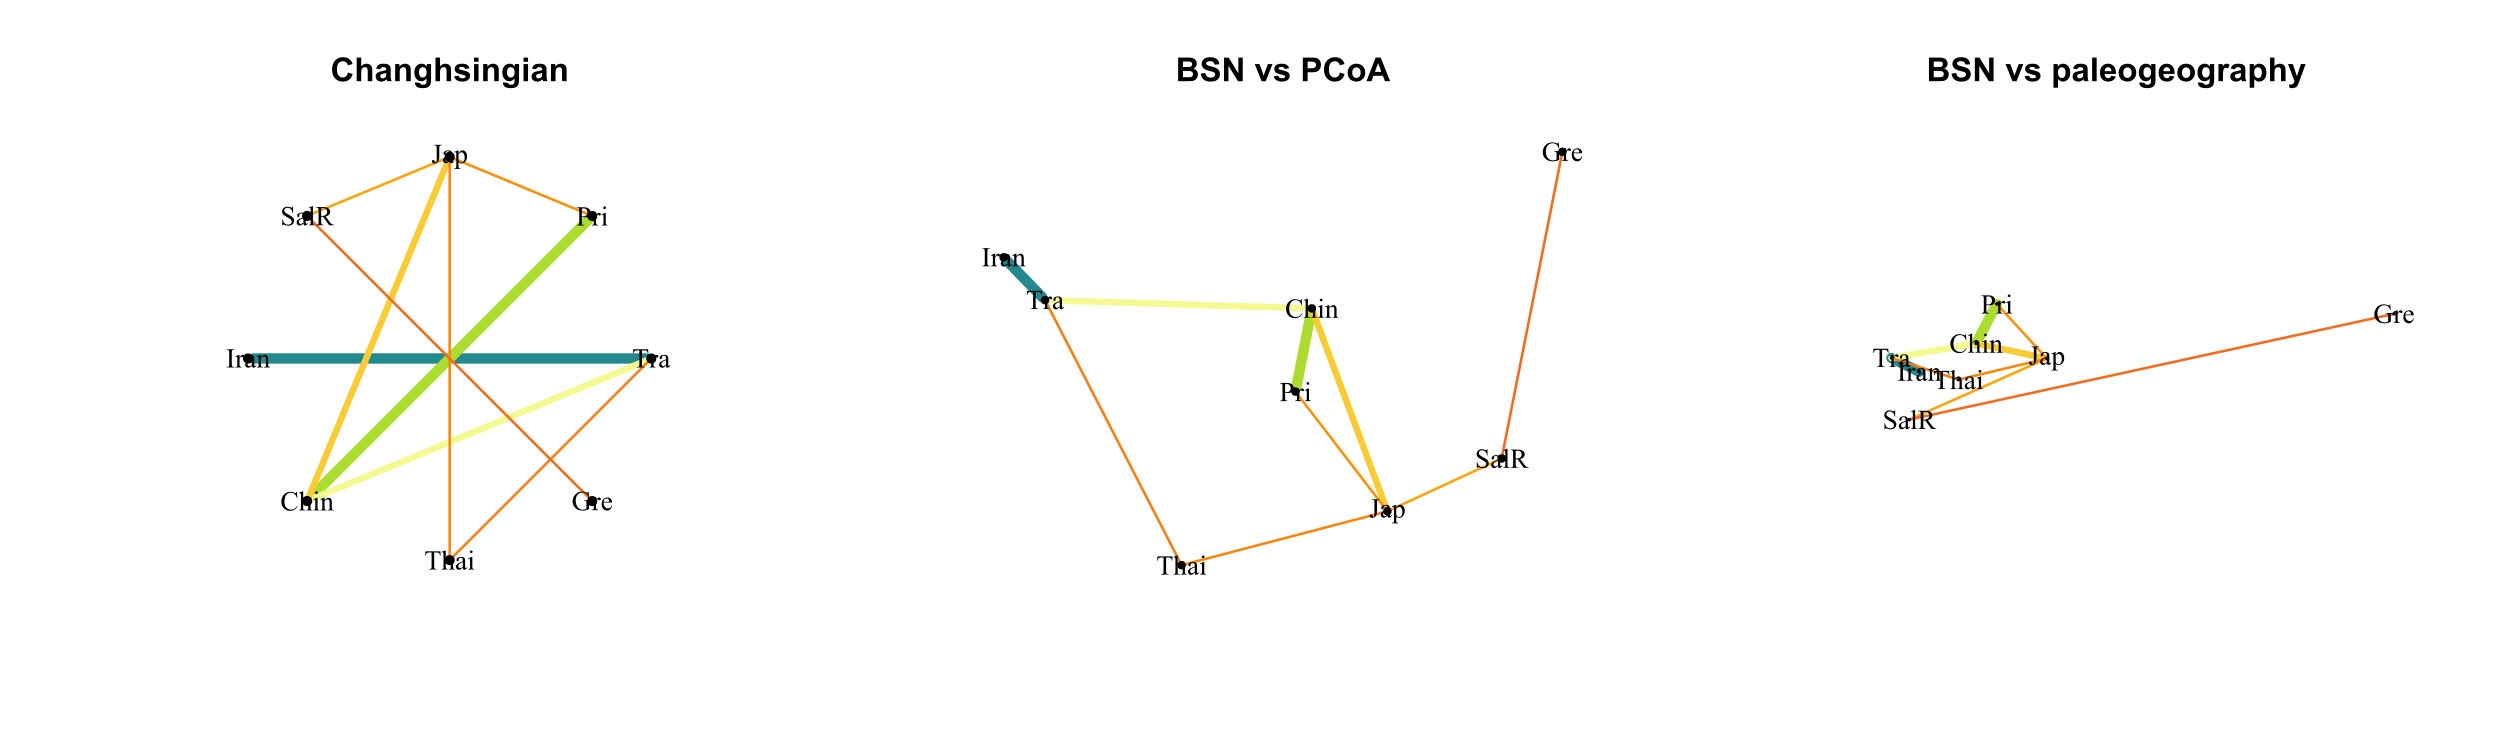 <?xml version="1.0" encoding="UTF-8"?>
<svg xmlns="http://www.w3.org/2000/svg" xmlns:xlink="http://www.w3.org/1999/xlink" width="720" height="216" viewBox="0 0 720 216">
<defs>
<g>
<g id="glyph-0-0">
<path d="M 5.043 -2.5 L 6.375 -2.078 C 6.172 -1.336 5.832 -0.785 5.359 -0.426 C 4.883 -0.062 4.281 0.117 3.551 0.117 C 2.648 0.117 1.902 -0.191 1.324 -0.809 C 0.742 -1.426 0.449 -2.27 0.449 -3.34 C 0.449 -4.473 0.742 -5.352 1.328 -5.98 C 1.91 -6.605 2.68 -6.918 3.633 -6.918 C 4.465 -6.918 5.141 -6.672 5.66 -6.18 C 5.973 -5.891 6.203 -5.473 6.359 -4.93 L 4.996 -4.602 C 4.918 -4.957 4.75 -5.234 4.496 -5.438 C 4.238 -5.645 3.93 -5.746 3.562 -5.746 C 3.059 -5.746 2.652 -5.562 2.336 -5.203 C 2.023 -4.84 1.867 -4.254 1.867 -3.441 C 1.867 -2.582 2.02 -1.973 2.328 -1.605 C 2.641 -1.242 3.043 -1.059 3.535 -1.059 C 3.902 -1.059 4.215 -1.176 4.477 -1.406 C 4.742 -1.637 4.93 -2.004 5.043 -2.5 Z M 5.043 -2.5 "/>
</g>
<g id="glyph-0-1">
<path d="M 1.98 -6.805 L 1.98 -4.301 C 2.402 -4.793 2.906 -5.039 3.488 -5.039 C 3.789 -5.039 4.059 -4.984 4.301 -4.871 C 4.543 -4.762 4.727 -4.617 4.848 -4.445 C 4.969 -4.273 5.055 -4.082 5.098 -3.871 C 5.145 -3.66 5.164 -3.332 5.164 -2.891 L 5.164 0 L 3.859 0 L 3.859 -2.602 C 3.859 -3.121 3.836 -3.449 3.785 -3.586 C 3.738 -3.727 3.648 -3.836 3.523 -3.918 C 3.398 -4 3.242 -4.043 3.055 -4.043 C 2.836 -4.043 2.645 -3.988 2.473 -3.883 C 2.305 -3.777 2.18 -3.621 2.102 -3.41 C 2.02 -3.195 1.98 -2.883 1.98 -2.469 L 1.98 0 L 0.676 0 L 0.676 -6.805 Z M 1.98 -6.805 "/>
</g>
<g id="glyph-0-2">
<path d="M 1.656 -3.426 L 0.473 -3.637 C 0.605 -4.113 0.836 -4.469 1.16 -4.695 C 1.484 -4.926 1.969 -5.039 2.609 -5.039 C 3.191 -5.039 3.621 -4.973 3.906 -4.832 C 4.191 -4.695 4.391 -4.52 4.508 -4.309 C 4.625 -4.098 4.684 -3.707 4.684 -3.141 L 4.668 -1.621 C 4.668 -1.188 4.688 -0.867 4.73 -0.66 C 4.773 -0.457 4.852 -0.234 4.965 0 L 3.676 0 C 3.641 -0.086 3.598 -0.215 3.551 -0.387 C 3.527 -0.461 3.512 -0.512 3.504 -0.539 C 3.281 -0.32 3.043 -0.16 2.789 -0.051 C 2.535 0.059 2.266 0.113 1.977 0.113 C 1.469 0.113 1.07 -0.027 0.777 -0.301 C 0.484 -0.578 0.34 -0.926 0.34 -1.348 C 0.34 -1.625 0.406 -1.871 0.539 -2.09 C 0.672 -2.309 0.859 -2.477 1.098 -2.59 C 1.336 -2.707 1.684 -2.809 2.133 -2.895 C 2.746 -3.012 3.168 -3.117 3.402 -3.215 L 3.402 -3.348 C 3.402 -3.598 3.34 -3.773 3.215 -3.883 C 3.094 -3.988 2.859 -4.043 2.516 -4.043 C 2.281 -4.043 2.102 -3.996 1.973 -3.906 C 1.844 -3.812 1.738 -3.652 1.656 -3.426 M 3.402 -2.367 C 3.234 -2.312 2.969 -2.246 2.609 -2.168 C 2.246 -2.09 2.008 -2.016 1.898 -1.941 C 1.727 -1.82 1.645 -1.664 1.645 -1.48 C 1.645 -1.297 1.711 -1.141 1.848 -1.008 C 1.984 -0.875 2.156 -0.809 2.367 -0.809 C 2.602 -0.809 2.824 -0.887 3.039 -1.039 C 3.199 -1.156 3.301 -1.301 3.352 -1.473 C 3.383 -1.582 3.402 -1.793 3.402 -2.105 Z M 3.402 -2.367 "/>
</g>
<g id="glyph-0-3">
<path d="M 5.164 0 L 3.859 0 L 3.859 -2.516 C 3.859 -3.047 3.832 -3.391 3.777 -3.547 C 3.723 -3.703 3.633 -3.824 3.508 -3.91 C 3.379 -4 3.23 -4.043 3.055 -4.043 C 2.828 -4.043 2.625 -3.98 2.445 -3.855 C 2.266 -3.734 2.145 -3.57 2.078 -3.363 C 2.012 -3.16 1.977 -2.781 1.977 -2.23 L 1.977 0 L 0.672 0 L 0.672 -4.93 L 1.883 -4.93 L 1.883 -4.203 C 2.312 -4.762 2.855 -5.039 3.508 -5.039 C 3.797 -5.039 4.059 -4.988 4.297 -4.883 C 4.535 -4.781 4.715 -4.648 4.836 -4.488 C 4.961 -4.328 5.047 -4.145 5.094 -3.941 C 5.141 -3.734 5.164 -3.441 5.164 -3.062 Z M 5.164 0 "/>
</g>
<g id="glyph-0-4">
<path d="M 0.562 0.324 L 2.051 0.504 C 2.074 0.68 2.133 0.797 2.223 0.863 C 2.348 0.957 2.543 1.004 2.809 1.004 C 3.148 1.004 3.402 0.953 3.574 0.848 C 3.688 0.781 3.773 0.672 3.832 0.52 C 3.875 0.41 3.895 0.211 3.895 -0.078 L 3.895 -0.797 C 3.504 -0.266 3.012 0 2.418 0 C 1.754 0 1.23 -0.281 0.844 -0.84 C 0.543 -1.281 0.391 -1.832 0.391 -2.492 C 0.391 -3.316 0.59 -3.949 0.984 -4.387 C 1.383 -4.82 1.879 -5.039 2.469 -5.039 C 3.078 -5.039 3.582 -4.773 3.977 -4.238 L 3.977 -4.93 L 5.199 -4.93 L 5.199 -0.504 C 5.199 0.074 5.148 0.512 5.055 0.797 C 4.957 1.086 4.824 1.312 4.648 1.477 C 4.477 1.641 4.246 1.77 3.957 1.859 C 3.668 1.953 3.301 2 2.859 2 C 2.023 2 1.43 1.855 1.082 1.57 C 0.73 1.285 0.559 0.922 0.559 0.484 C 0.559 0.438 0.559 0.387 0.562 0.324 M 1.727 -2.566 C 1.727 -2.043 1.828 -1.66 2.031 -1.418 C 2.234 -1.176 2.484 -1.055 2.781 -1.055 C 3.098 -1.055 3.367 -1.18 3.586 -1.426 C 3.809 -1.676 3.918 -2.047 3.918 -2.535 C 3.918 -3.043 3.812 -3.422 3.602 -3.672 C 3.391 -3.918 3.125 -4.043 2.805 -4.043 C 2.492 -4.043 2.234 -3.922 2.031 -3.676 C 1.828 -3.434 1.727 -3.062 1.727 -2.566 Z M 1.727 -2.566 "/>
</g>
<g id="glyph-0-5">
<path d="M 0.223 -1.406 L 1.531 -1.605 C 1.586 -1.352 1.699 -1.16 1.871 -1.027 C 2.039 -0.895 2.277 -0.832 2.586 -0.832 C 2.922 -0.832 3.176 -0.891 3.348 -1.016 C 3.461 -1.102 3.52 -1.219 3.52 -1.363 C 3.52 -1.465 3.488 -1.547 3.426 -1.609 C 3.359 -1.672 3.215 -1.73 2.988 -1.781 C 1.938 -2.016 1.27 -2.227 0.988 -2.418 C 0.598 -2.684 0.402 -3.055 0.402 -3.527 C 0.402 -3.953 0.574 -4.312 0.91 -4.602 C 1.246 -4.895 1.77 -5.039 2.477 -5.039 C 3.152 -5.039 3.652 -4.93 3.98 -4.711 C 4.309 -4.492 4.535 -4.164 4.66 -3.734 L 3.43 -3.508 C 3.375 -3.699 3.277 -3.848 3.129 -3.949 C 2.984 -4.051 2.773 -4.102 2.5 -4.102 C 2.156 -4.102 1.91 -4.055 1.762 -3.957 C 1.664 -3.891 1.613 -3.801 1.613 -3.695 C 1.613 -3.602 1.66 -3.523 1.746 -3.457 C 1.863 -3.371 2.27 -3.25 2.965 -3.09 C 3.656 -2.934 4.141 -2.738 4.418 -2.512 C 4.691 -2.277 4.828 -1.957 4.828 -1.539 C 4.828 -1.09 4.637 -0.699 4.262 -0.375 C 3.883 -0.051 3.324 0.113 2.586 0.113 C 1.914 0.113 1.383 -0.023 0.992 -0.297 C 0.598 -0.57 0.344 -0.938 0.223 -1.406 Z M 0.223 -1.406 "/>
</g>
<g id="glyph-0-6">
<path d="M 0.684 -5.598 L 0.684 -6.805 L 1.984 -6.805 L 1.984 -5.598 L 0.684 -5.598 M 0.684 0 L 0.684 -4.93 L 1.984 -4.93 L 1.984 0 Z M 0.684 0 "/>
</g>
<g id="glyph-0-7">
<path d="M 0.695 -6.805 L 3.414 -6.805 C 3.953 -6.805 4.355 -6.781 4.621 -6.734 C 4.883 -6.691 5.121 -6.598 5.328 -6.457 C 5.539 -6.312 5.711 -6.125 5.852 -5.887 C 5.992 -5.648 6.062 -5.383 6.062 -5.09 C 6.062 -4.773 5.977 -4.48 5.805 -4.215 C 5.633 -3.949 5.398 -3.75 5.105 -3.613 C 5.52 -3.496 5.84 -3.289 6.062 -2.996 C 6.285 -2.707 6.395 -2.363 6.395 -1.973 C 6.395 -1.664 6.324 -1.363 6.18 -1.07 C 6.035 -0.777 5.84 -0.543 5.59 -0.367 C 5.34 -0.195 5.035 -0.086 4.668 -0.047 C 4.441 -0.023 3.887 -0.008 3.012 0 L 0.695 0 L 0.695 -6.805 M 2.07 -5.672 L 2.07 -4.098 L 2.969 -4.098 C 3.504 -4.098 3.836 -4.105 3.969 -4.121 C 4.203 -4.148 4.387 -4.23 4.523 -4.363 C 4.656 -4.5 4.723 -4.676 4.723 -4.895 C 4.723 -5.105 4.668 -5.277 4.551 -5.41 C 4.434 -5.539 4.262 -5.621 4.031 -5.648 C 3.898 -5.664 3.504 -5.672 2.859 -5.672 L 2.07 -5.672 M 2.07 -2.965 L 2.07 -1.145 L 3.34 -1.145 C 3.836 -1.145 4.148 -1.16 4.285 -1.188 C 4.488 -1.227 4.652 -1.316 4.781 -1.461 C 4.91 -1.602 4.977 -1.797 4.977 -2.039 C 4.977 -2.242 4.926 -2.414 4.828 -2.559 C 4.727 -2.699 4.586 -2.805 4.398 -2.867 C 4.211 -2.934 3.805 -2.965 3.18 -2.965 Z M 2.07 -2.965 "/>
</g>
<g id="glyph-0-8">
<path d="M 0.344 -2.215 L 1.68 -2.344 C 1.762 -1.895 1.922 -1.566 2.168 -1.355 C 2.414 -1.145 2.746 -1.039 3.164 -1.039 C 3.605 -1.039 3.941 -1.133 4.164 -1.32 C 4.391 -1.508 4.5 -1.727 4.5 -1.977 C 4.5 -2.137 4.453 -2.273 4.359 -2.387 C 4.266 -2.5 4.102 -2.598 3.867 -2.684 C 3.703 -2.738 3.34 -2.836 2.766 -2.98 C 2.031 -3.16 1.512 -3.387 1.215 -3.652 C 0.797 -4.027 0.59 -4.484 0.59 -5.02 C 0.59 -5.367 0.688 -5.691 0.883 -5.992 C 1.082 -6.297 1.363 -6.523 1.734 -6.684 C 2.102 -6.84 2.551 -6.918 3.07 -6.918 C 3.926 -6.918 4.57 -6.73 5 -6.359 C 5.434 -5.984 5.66 -5.484 5.68 -4.859 L 4.305 -4.797 C 4.246 -5.148 4.121 -5.398 3.93 -5.551 C 3.734 -5.707 3.445 -5.781 3.059 -5.781 C 2.66 -5.781 2.348 -5.699 2.121 -5.535 C 1.977 -5.43 1.902 -5.289 1.902 -5.113 C 1.902 -4.953 1.973 -4.816 2.105 -4.699 C 2.281 -4.555 2.699 -4.402 3.367 -4.246 C 4.039 -4.09 4.531 -3.926 4.852 -3.758 C 5.172 -3.59 5.422 -3.359 5.605 -3.066 C 5.785 -2.773 5.875 -2.41 5.875 -1.98 C 5.875 -1.59 5.766 -1.227 5.551 -0.887 C 5.332 -0.547 5.027 -0.293 4.633 -0.129 C 4.234 0.039 3.742 0.121 3.152 0.121 C 2.289 0.121 1.629 -0.078 1.168 -0.477 C 0.707 -0.875 0.434 -1.453 0.344 -2.215 Z M 0.344 -2.215 "/>
</g>
<g id="glyph-0-9">
<path d="M 0.707 0 L 0.707 -6.805 L 2.043 -6.805 L 4.828 -2.262 L 4.828 -6.805 L 6.102 -6.805 L 6.102 0 L 4.723 0 L 1.98 -4.438 L 1.98 0 Z M 0.707 0 "/>
</g>
<g id="glyph-0-10">
</g>
<g id="glyph-0-11">
<path d="M 2.039 0 L 0.051 -4.93 L 1.422 -4.93 L 2.348 -2.414 L 2.617 -1.574 C 2.688 -1.785 2.734 -1.926 2.75 -1.996 C 2.797 -2.133 2.84 -2.273 2.891 -2.414 L 3.828 -4.93 L 5.168 -4.93 L 3.211 0 Z M 2.039 0 "/>
</g>
<g id="glyph-0-12">
<path d="M 0.691 0 L 0.691 -6.805 L 2.895 -6.805 C 3.73 -6.805 4.277 -6.77 4.527 -6.699 C 4.918 -6.598 5.246 -6.379 5.508 -6.035 C 5.77 -5.691 5.902 -5.25 5.902 -4.711 C 5.902 -4.293 5.828 -3.941 5.676 -3.656 C 5.523 -3.371 5.332 -3.148 5.098 -2.984 C 4.863 -2.824 4.625 -2.715 4.387 -2.664 C 4.059 -2.598 3.582 -2.566 2.961 -2.566 L 2.066 -2.566 L 2.066 0 L 0.691 0 M 2.066 -5.652 L 2.066 -3.723 L 2.816 -3.723 C 3.359 -3.723 3.719 -3.758 3.902 -3.828 C 4.086 -3.898 4.227 -4.012 4.332 -4.164 C 4.438 -4.312 4.488 -4.492 4.488 -4.691 C 4.488 -4.938 4.414 -5.145 4.27 -5.305 C 4.125 -5.465 3.941 -5.566 3.719 -5.605 C 3.555 -5.637 3.223 -5.652 2.73 -5.652 Z M 2.066 -5.652 "/>
</g>
<g id="glyph-0-13">
<path d="M 0.379 -2.535 C 0.379 -2.969 0.488 -3.387 0.699 -3.793 C 0.914 -4.195 1.215 -4.508 1.609 -4.719 C 2 -4.934 2.438 -5.039 2.918 -5.039 C 3.664 -5.039 4.277 -4.797 4.754 -4.312 C 5.227 -3.828 5.465 -3.219 5.465 -2.477 C 5.465 -1.734 5.227 -1.113 4.746 -0.625 C 4.266 -0.133 3.66 0.113 2.93 0.113 C 2.477 0.113 2.047 0.008 1.637 -0.195 C 1.227 -0.398 0.914 -0.699 0.699 -1.094 C 0.488 -1.488 0.379 -1.969 0.379 -2.535 M 1.719 -2.465 C 1.719 -1.977 1.832 -1.602 2.066 -1.34 C 2.297 -1.082 2.582 -0.953 2.922 -0.953 C 3.266 -0.953 3.551 -1.082 3.781 -1.34 C 4.012 -1.602 4.125 -1.977 4.125 -2.473 C 4.125 -2.957 4.012 -3.328 3.781 -3.586 C 3.551 -3.848 3.266 -3.977 2.922 -3.977 C 2.582 -3.977 2.297 -3.848 2.066 -3.586 C 1.832 -3.328 1.719 -2.953 1.719 -2.465 Z M 1.719 -2.465 "/>
</g>
<g id="glyph-0-14">
<path d="M 6.828 0 L 5.332 0 L 4.738 -1.547 L 2.02 -1.547 L 1.457 0 L 0 0 L 2.648 -6.805 L 4.102 -6.805 L 6.828 0 M 4.297 -2.691 L 3.359 -5.215 L 2.441 -2.691 Z M 4.297 -2.691 "/>
</g>
<g id="glyph-0-15">
<path d="M 0.645 -4.93 L 1.859 -4.93 L 1.859 -4.203 C 2.02 -4.453 2.23 -4.652 2.5 -4.809 C 2.77 -4.961 3.07 -5.039 3.398 -5.039 C 3.969 -5.039 4.453 -4.816 4.855 -4.367 C 5.254 -3.918 5.453 -3.293 5.453 -2.492 C 5.453 -1.668 5.25 -1.031 4.848 -0.574 C 4.445 -0.117 3.961 0.113 3.387 0.113 C 3.117 0.113 2.867 0.059 2.648 -0.051 C 2.426 -0.16 2.195 -0.344 1.949 -0.609 L 1.949 1.875 L 0.645 1.875 L 0.645 -4.93 M 1.934 -2.547 C 1.934 -1.992 2.047 -1.586 2.266 -1.32 C 2.484 -1.055 2.75 -0.922 3.066 -0.922 C 3.371 -0.922 3.621 -1.043 3.824 -1.289 C 4.023 -1.531 4.125 -1.93 4.125 -2.484 C 4.125 -3 4.023 -3.383 3.816 -3.633 C 3.605 -3.883 3.352 -4.008 3.043 -4.008 C 2.727 -4.008 2.461 -3.887 2.25 -3.641 C 2.039 -3.395 1.934 -3.031 1.934 -2.547 Z M 1.934 -2.547 "/>
</g>
<g id="glyph-0-16">
<path d="M 0.684 0 L 0.684 -6.805 L 1.984 -6.805 L 1.984 0 Z M 0.684 0 "/>
</g>
<g id="glyph-0-17">
<path d="M 3.535 -1.57 L 4.836 -1.352 C 4.668 -0.875 4.406 -0.512 4.043 -0.262 C 3.684 -0.012 3.234 0.113 2.691 0.113 C 1.836 0.113 1.199 -0.168 0.789 -0.73 C 0.465 -1.176 0.301 -1.742 0.301 -2.426 C 0.301 -3.242 0.516 -3.883 0.941 -4.348 C 1.367 -4.809 1.91 -5.039 2.562 -5.039 C 3.293 -5.039 3.875 -4.797 4.297 -4.312 C 4.723 -3.828 4.922 -3.086 4.906 -2.09 L 1.637 -2.09 C 1.648 -1.703 1.754 -1.402 1.953 -1.188 C 2.156 -0.969 2.406 -0.863 2.707 -0.863 C 2.91 -0.863 3.082 -0.918 3.219 -1.031 C 3.359 -1.141 3.465 -1.32 3.535 -1.57 M 3.609 -2.887 C 3.602 -3.266 3.504 -3.551 3.316 -3.746 C 3.133 -3.945 2.906 -4.043 2.641 -4.043 C 2.355 -4.043 2.121 -3.938 1.934 -3.73 C 1.75 -3.523 1.66 -3.242 1.66 -2.887 Z M 3.609 -2.887 "/>
</g>
<g id="glyph-0-18">
<path d="M 1.93 0 L 0.625 0 L 0.625 -4.93 L 1.836 -4.93 L 1.836 -4.227 C 2.047 -4.559 2.23 -4.777 2.398 -4.883 C 2.562 -4.988 2.75 -5.039 2.961 -5.039 C 3.258 -5.039 3.543 -4.957 3.82 -4.793 L 3.414 -3.656 C 3.195 -3.801 2.992 -3.871 2.805 -3.871 C 2.621 -3.871 2.465 -3.82 2.34 -3.719 C 2.211 -3.617 2.113 -3.438 2.039 -3.176 C 1.969 -2.91 1.93 -2.359 1.93 -1.523 Z M 1.93 0 "/>
</g>
<g id="glyph-0-19">
<path d="M 0.066 -4.93 L 1.453 -4.93 L 2.633 -1.43 L 3.781 -4.93 L 5.133 -4.93 L 3.391 -0.188 L 3.082 0.672 C 2.969 0.961 2.859 1.18 2.754 1.332 C 2.652 1.484 2.531 1.605 2.398 1.699 C 2.262 1.797 2.098 1.867 1.898 1.922 C 1.703 1.973 1.48 2 1.234 2 C 0.984 2 0.738 1.973 0.496 1.922 L 0.379 0.898 C 0.586 0.941 0.77 0.961 0.934 0.961 C 1.234 0.961 1.461 0.871 1.605 0.695 C 1.75 0.516 1.863 0.289 1.941 0.016 Z M 0.066 -4.93 "/>
</g>
<g id="glyph-1-0">
<path d="M 4.582 -5.242 L 4.641 -4.016 L 4.492 -4.016 C 4.465 -4.23 4.426 -4.387 4.379 -4.477 C 4.297 -4.629 4.191 -4.738 4.059 -4.809 C 3.926 -4.879 3.75 -4.914 3.535 -4.914 L 2.797 -4.914 L 2.797 -0.91 C 2.797 -0.586 2.832 -0.387 2.898 -0.305 C 3 -0.195 3.148 -0.145 3.352 -0.145 L 3.535 -0.145 L 3.535 0 L 1.312 0 L 1.312 -0.145 L 1.496 -0.145 C 1.719 -0.145 1.875 -0.211 1.969 -0.344 C 2.023 -0.426 2.055 -0.613 2.055 -0.91 L 2.055 -4.914 L 1.422 -4.914 C 1.18 -4.914 1.004 -4.898 0.902 -4.859 C 0.766 -4.812 0.652 -4.719 0.559 -4.578 C 0.461 -4.441 0.406 -4.25 0.387 -4.016 L 0.238 -4.016 L 0.301 -5.242 Z M 4.582 -5.242 "/>
</g>
<g id="glyph-1-1">
<path d="M 1.285 -3.648 L 1.285 -2.852 C 1.582 -3.383 1.883 -3.648 2.195 -3.648 C 2.34 -3.648 2.457 -3.605 2.547 -3.516 C 2.641 -3.43 2.688 -3.332 2.688 -3.219 C 2.688 -3.117 2.652 -3.031 2.586 -2.961 C 2.52 -2.895 2.441 -2.859 2.348 -2.859 C 2.258 -2.859 2.156 -2.902 2.043 -2.992 C 1.934 -3.082 1.848 -3.125 1.793 -3.125 C 1.746 -3.125 1.699 -3.098 1.645 -3.047 C 1.527 -2.941 1.406 -2.77 1.285 -2.523 L 1.285 -0.828 C 1.285 -0.633 1.309 -0.484 1.355 -0.383 C 1.391 -0.312 1.449 -0.254 1.535 -0.207 C 1.621 -0.164 1.742 -0.141 1.902 -0.141 L 1.902 0 L 0.09 0 L 0.09 -0.141 C 0.27 -0.141 0.402 -0.168 0.492 -0.223 C 0.555 -0.266 0.602 -0.332 0.625 -0.422 C 0.641 -0.465 0.645 -0.59 0.645 -0.797 L 0.645 -2.168 C 0.645 -2.582 0.637 -2.828 0.621 -2.906 C 0.605 -2.984 0.574 -3.043 0.527 -3.078 C 0.484 -3.113 0.426 -3.133 0.359 -3.133 C 0.281 -3.133 0.191 -3.113 0.09 -3.074 L 0.051 -3.215 L 1.121 -3.648 Z M 1.285 -3.648 "/>
</g>
<g id="glyph-1-2">
<path d="M 2.254 -0.512 C 1.891 -0.23 1.664 -0.066 1.57 -0.023 C 1.43 0.043 1.281 0.074 1.125 0.074 C 0.879 0.074 0.68 -0.012 0.52 -0.18 C 0.363 -0.344 0.281 -0.566 0.281 -0.84 C 0.281 -1.012 0.32 -1.16 0.398 -1.289 C 0.504 -1.465 0.688 -1.629 0.949 -1.781 C 1.211 -1.938 1.645 -2.125 2.254 -2.348 L 2.254 -2.488 C 2.254 -2.84 2.199 -3.082 2.086 -3.215 C 1.973 -3.344 1.812 -3.41 1.598 -3.41 C 1.434 -3.41 1.305 -3.367 1.211 -3.281 C 1.113 -3.191 1.062 -3.09 1.062 -2.977 L 1.07 -2.754 C 1.07 -2.637 1.039 -2.543 0.98 -2.48 C 0.918 -2.414 0.84 -2.383 0.742 -2.383 C 0.648 -2.383 0.57 -2.414 0.508 -2.484 C 0.449 -2.551 0.418 -2.641 0.418 -2.758 C 0.418 -2.98 0.531 -3.184 0.758 -3.367 C 0.984 -3.555 1.305 -3.648 1.715 -3.648 C 2.027 -3.648 2.285 -3.594 2.488 -3.488 C 2.641 -3.41 2.75 -3.285 2.824 -3.113 C 2.871 -3.004 2.895 -2.773 2.895 -2.434 L 2.895 -1.23 C 2.895 -0.891 2.898 -0.684 2.91 -0.609 C 2.926 -0.531 2.945 -0.48 2.977 -0.457 C 3.004 -0.43 3.039 -0.418 3.078 -0.418 C 3.121 -0.418 3.156 -0.426 3.188 -0.445 C 3.242 -0.477 3.344 -0.574 3.5 -0.727 L 3.5 -0.512 C 3.211 -0.125 2.934 0.07 2.672 0.07 C 2.547 0.07 2.445 0.027 2.371 -0.062 C 2.297 -0.148 2.258 -0.301 2.254 -0.512 M 2.254 -0.762 L 2.254 -2.113 C 1.867 -1.957 1.613 -1.848 1.5 -1.781 C 1.297 -1.668 1.152 -1.551 1.062 -1.426 C 0.977 -1.305 0.934 -1.168 0.934 -1.02 C 0.934 -0.836 0.988 -0.68 1.098 -0.559 C 1.211 -0.438 1.336 -0.375 1.48 -0.375 C 1.676 -0.375 1.934 -0.504 2.254 -0.762 Z M 2.254 -0.762 "/>
</g>
<g id="glyph-1-3">
<path d="M 1.625 -2.457 L 1.625 -0.93 C 1.625 -0.598 1.66 -0.395 1.734 -0.312 C 1.832 -0.199 1.98 -0.145 2.176 -0.145 L 2.379 -0.145 L 2.379 0 L 0.133 0 L 0.133 -0.145 L 0.328 -0.145 C 0.551 -0.145 0.707 -0.215 0.805 -0.359 C 0.855 -0.441 0.883 -0.629 0.883 -0.93 L 0.883 -4.316 C 0.883 -4.645 0.848 -4.852 0.777 -4.93 C 0.676 -5.043 0.527 -5.102 0.328 -5.102 L 0.133 -5.102 L 0.133 -5.242 L 2.055 -5.242 C 2.523 -5.242 2.895 -5.195 3.164 -5.098 C 3.434 -5.004 3.664 -4.84 3.848 -4.609 C 4.035 -4.379 4.125 -4.109 4.125 -3.793 C 4.125 -3.367 3.984 -3.02 3.703 -2.75 C 3.422 -2.48 3.023 -2.348 2.508 -2.348 C 2.379 -2.348 2.242 -2.355 2.098 -2.375 C 1.949 -2.391 1.793 -2.418 1.625 -2.457 M 1.625 -2.676 C 1.762 -2.648 1.883 -2.633 1.988 -2.617 C 2.094 -2.605 2.184 -2.598 2.258 -2.598 C 2.527 -2.598 2.758 -2.703 2.953 -2.91 C 3.148 -3.117 3.246 -3.387 3.246 -3.715 C 3.246 -3.941 3.199 -4.152 3.105 -4.348 C 3.012 -4.543 2.883 -4.688 2.711 -4.785 C 2.539 -4.883 2.348 -4.93 2.129 -4.93 C 2 -4.93 1.832 -4.906 1.625 -4.855 Z M 1.625 -2.676 "/>
</g>
<g id="glyph-1-4">
<path d="M 1.148 -5.5 C 1.258 -5.5 1.348 -5.461 1.426 -5.387 C 1.5 -5.309 1.539 -5.219 1.539 -5.109 C 1.539 -5 1.5 -4.906 1.426 -4.832 C 1.348 -4.754 1.258 -4.715 1.148 -4.715 C 1.039 -4.715 0.949 -4.754 0.871 -4.832 C 0.793 -4.906 0.754 -5 0.754 -5.109 C 0.754 -5.219 0.793 -5.309 0.867 -5.387 C 0.945 -5.461 1.039 -5.5 1.148 -5.5 M 1.469 -3.648 L 1.469 -0.801 C 1.469 -0.578 1.484 -0.43 1.52 -0.359 C 1.551 -0.285 1.598 -0.23 1.66 -0.195 C 1.723 -0.156 1.84 -0.141 2.008 -0.141 L 2.008 0 L 0.285 0 L 0.285 -0.141 C 0.457 -0.141 0.574 -0.156 0.633 -0.191 C 0.695 -0.223 0.742 -0.277 0.773 -0.355 C 0.809 -0.434 0.828 -0.582 0.828 -0.801 L 0.828 -2.164 C 0.828 -2.551 0.816 -2.797 0.793 -2.91 C 0.773 -2.996 0.746 -3.051 0.707 -3.086 C 0.668 -3.117 0.617 -3.133 0.551 -3.133 C 0.477 -3.133 0.391 -3.113 0.285 -3.074 L 0.23 -3.215 L 1.301 -3.648 Z M 1.469 -3.648 "/>
</g>
<g id="glyph-1-5">
<path d="M 0.789 -5.102 L 0.789 -5.242 L 3.035 -5.242 L 3.035 -5.102 L 2.848 -5.102 C 2.633 -5.102 2.477 -5.039 2.379 -4.91 C 2.316 -4.828 2.285 -4.629 2.285 -4.316 L 2.285 -1.75 C 2.285 -1.355 2.242 -1.039 2.156 -0.793 C 2.07 -0.547 1.922 -0.336 1.711 -0.152 C 1.496 0.027 1.242 0.121 0.945 0.121 C 0.703 0.121 0.512 0.059 0.371 -0.059 C 0.23 -0.18 0.164 -0.316 0.164 -0.473 C 0.164 -0.598 0.195 -0.695 0.258 -0.758 C 0.344 -0.836 0.445 -0.879 0.559 -0.879 C 0.641 -0.879 0.715 -0.852 0.777 -0.797 C 0.844 -0.742 0.93 -0.598 1.027 -0.363 C 1.09 -0.223 1.164 -0.156 1.258 -0.156 C 1.328 -0.156 1.391 -0.195 1.453 -0.281 C 1.512 -0.367 1.543 -0.52 1.543 -0.734 L 1.543 -4.316 C 1.543 -4.582 1.527 -4.758 1.492 -4.84 C 1.469 -4.906 1.414 -4.961 1.332 -5.008 C 1.219 -5.07 1.102 -5.102 0.977 -5.102 Z M 0.789 -5.102 "/>
</g>
<g id="glyph-1-6">
<path d="M -0.008 -3.191 L 1.082 -3.633 L 1.23 -3.633 L 1.23 -2.805 C 1.414 -3.117 1.598 -3.336 1.781 -3.461 C 1.965 -3.586 2.16 -3.648 2.363 -3.648 C 2.719 -3.648 3.016 -3.508 3.254 -3.23 C 3.543 -2.891 3.688 -2.445 3.688 -1.898 C 3.688 -1.289 3.516 -0.781 3.164 -0.383 C 2.875 -0.055 2.512 0.109 2.074 0.109 C 1.883 0.109 1.719 0.082 1.578 0.027 C 1.477 -0.012 1.359 -0.09 1.23 -0.203 L 1.23 0.875 C 1.23 1.117 1.246 1.27 1.273 1.336 C 1.305 1.402 1.355 1.453 1.43 1.492 C 1.504 1.531 1.637 1.551 1.828 1.551 L 1.828 1.695 L -0.027 1.695 L -0.027 1.551 L 0.07 1.551 C 0.211 1.555 0.332 1.527 0.434 1.469 C 0.48 1.441 0.52 1.395 0.547 1.332 C 0.574 1.27 0.586 1.109 0.586 0.852 L 0.586 -2.5 C 0.586 -2.727 0.578 -2.875 0.559 -2.934 C 0.535 -2.996 0.504 -3.043 0.457 -3.074 C 0.414 -3.105 0.352 -3.121 0.273 -3.121 C 0.211 -3.121 0.133 -3.102 0.039 -3.066 L -0.008 -3.191 M 1.23 -2.574 L 1.23 -1.254 C 1.23 -0.965 1.242 -0.777 1.266 -0.688 C 1.301 -0.539 1.391 -0.406 1.531 -0.293 C 1.672 -0.18 1.848 -0.125 2.062 -0.125 C 2.32 -0.125 2.527 -0.223 2.688 -0.426 C 2.898 -0.688 3 -1.059 3 -1.535 C 3 -2.078 2.883 -2.492 2.645 -2.785 C 2.48 -2.984 2.285 -3.086 2.059 -3.086 C 1.934 -3.086 1.812 -3.055 1.691 -2.992 C 1.598 -2.945 1.445 -2.809 1.23 -2.574 Z M 1.23 -2.574 "/>
</g>
<g id="glyph-1-7">
<path d="M 3.633 -5.363 L 3.633 -3.551 L 3.488 -3.551 C 3.441 -3.898 3.359 -4.176 3.238 -4.383 C 3.117 -4.586 2.949 -4.75 2.727 -4.871 C 2.504 -4.992 2.273 -5.055 2.039 -5.055 C 1.77 -5.055 1.547 -4.973 1.371 -4.809 C 1.199 -4.645 1.109 -4.457 1.109 -4.25 C 1.109 -4.09 1.164 -3.945 1.277 -3.812 C 1.438 -3.621 1.816 -3.363 2.418 -3.039 C 2.906 -2.777 3.242 -2.574 3.422 -2.434 C 3.602 -2.293 3.738 -2.129 3.836 -1.938 C 3.93 -1.746 3.98 -1.547 3.98 -1.34 C 3.98 -0.941 3.824 -0.598 3.516 -0.312 C 3.211 -0.023 2.812 0.121 2.328 0.121 C 2.176 0.121 2.031 0.109 1.898 0.086 C 1.82 0.07 1.652 0.023 1.402 -0.055 C 1.152 -0.137 0.992 -0.18 0.926 -0.18 C 0.859 -0.18 0.809 -0.16 0.773 -0.121 C 0.734 -0.082 0.707 0 0.688 0.121 L 0.547 0.121 L 0.547 -1.68 L 0.688 -1.68 C 0.754 -1.301 0.844 -1.02 0.961 -0.832 C 1.074 -0.645 1.246 -0.492 1.48 -0.367 C 1.711 -0.242 1.969 -0.184 2.246 -0.184 C 2.57 -0.184 2.824 -0.266 3.012 -0.438 C 3.199 -0.605 3.289 -0.809 3.289 -1.039 C 3.289 -1.168 3.254 -1.301 3.184 -1.43 C 3.113 -1.562 3.004 -1.684 2.855 -1.797 C 2.754 -1.875 2.48 -2.039 2.031 -2.293 C 1.582 -2.543 1.262 -2.742 1.074 -2.895 C 0.883 -3.043 0.738 -3.207 0.641 -3.387 C 0.543 -3.566 0.496 -3.766 0.496 -3.984 C 0.496 -4.359 0.641 -4.684 0.93 -4.957 C 1.219 -5.227 1.586 -5.363 2.031 -5.363 C 2.309 -5.363 2.605 -5.297 2.914 -5.16 C 3.059 -5.094 3.16 -5.062 3.223 -5.062 C 3.289 -5.062 3.344 -5.082 3.387 -5.121 C 3.43 -5.16 3.461 -5.242 3.488 -5.363 Z M 3.633 -5.363 "/>
</g>
<g id="glyph-1-8">
<path d="M 1.465 -5.5 L 1.465 -0.801 C 1.465 -0.578 1.48 -0.434 1.516 -0.359 C 1.547 -0.289 1.598 -0.234 1.664 -0.195 C 1.73 -0.156 1.855 -0.141 2.039 -0.141 L 2.039 0 L 0.301 0 L 0.301 -0.141 C 0.465 -0.141 0.574 -0.156 0.633 -0.191 C 0.695 -0.223 0.738 -0.277 0.773 -0.355 C 0.809 -0.434 0.824 -0.582 0.824 -0.801 L 0.824 -4.02 C 0.824 -4.418 0.816 -4.664 0.797 -4.754 C 0.777 -4.848 0.75 -4.91 0.711 -4.941 C 0.668 -4.977 0.617 -4.992 0.559 -4.992 C 0.488 -4.992 0.406 -4.973 0.301 -4.93 L 0.234 -5.066 L 1.293 -5.5 Z M 1.465 -5.5 "/>
</g>
<g id="glyph-1-9">
<path d="M 5.352 0 L 3.953 0 L 2.176 -2.453 C 2.047 -2.445 1.938 -2.445 1.855 -2.445 C 1.824 -2.445 1.785 -2.445 1.746 -2.445 C 1.711 -2.449 1.668 -2.449 1.629 -2.453 L 1.629 -0.93 C 1.629 -0.598 1.664 -0.395 1.738 -0.312 C 1.836 -0.199 1.98 -0.145 2.176 -0.145 L 2.383 -0.145 L 2.383 0 L 0.137 0 L 0.137 -0.145 L 0.332 -0.145 C 0.555 -0.145 0.711 -0.215 0.809 -0.359 C 0.863 -0.441 0.891 -0.629 0.891 -0.93 L 0.891 -4.316 C 0.891 -4.645 0.852 -4.852 0.781 -4.93 C 0.68 -5.043 0.531 -5.102 0.332 -5.102 L 0.137 -5.102 L 0.137 -5.242 L 2.047 -5.242 C 2.602 -5.242 3.012 -5.203 3.277 -5.121 C 3.543 -5.039 3.766 -4.891 3.949 -4.672 C 4.133 -4.457 4.227 -4.195 4.227 -3.895 C 4.227 -3.57 4.121 -3.293 3.91 -3.055 C 3.703 -2.816 3.375 -2.648 2.934 -2.551 L 4.02 -1.047 C 4.266 -0.703 4.477 -0.473 4.656 -0.359 C 4.836 -0.246 5.066 -0.176 5.352 -0.145 L 5.352 0 M 1.629 -2.695 C 1.676 -2.695 1.719 -2.695 1.754 -2.695 C 1.793 -2.691 1.82 -2.691 1.844 -2.691 C 2.344 -2.691 2.723 -2.801 2.977 -3.016 C 3.23 -3.234 3.355 -3.508 3.355 -3.844 C 3.355 -4.172 3.254 -4.438 3.051 -4.641 C 2.844 -4.848 2.574 -4.949 2.234 -4.949 C 2.086 -4.949 1.883 -4.926 1.629 -4.875 Z M 1.629 -2.695 "/>
</g>
<g id="glyph-1-10">
<path d="M 2.445 -0.145 L 2.445 0 L 0.195 0 L 0.195 -0.145 L 0.383 -0.145 C 0.598 -0.145 0.758 -0.207 0.855 -0.332 C 0.918 -0.414 0.949 -0.613 0.949 -0.93 L 0.949 -4.316 C 0.949 -4.582 0.93 -4.758 0.898 -4.84 C 0.871 -4.906 0.82 -4.961 0.738 -5.008 C 0.625 -5.07 0.508 -5.102 0.383 -5.102 L 0.195 -5.102 L 0.195 -5.242 L 2.445 -5.242 L 2.445 -5.102 L 2.254 -5.102 C 2.039 -5.102 1.883 -5.039 1.785 -4.91 C 1.723 -4.828 1.691 -4.629 1.691 -4.316 L 1.691 -0.93 C 1.691 -0.664 1.707 -0.488 1.742 -0.402 C 1.766 -0.336 1.82 -0.281 1.902 -0.234 C 2.012 -0.176 2.129 -0.145 2.254 -0.145 Z M 2.445 -0.145 "/>
</g>
<g id="glyph-1-11">
<path d="M 1.281 -2.898 C 1.695 -3.398 2.09 -3.648 2.469 -3.648 C 2.66 -3.648 2.828 -3.598 2.965 -3.5 C 3.105 -3.406 3.215 -3.246 3.297 -3.023 C 3.355 -2.871 3.383 -2.633 3.383 -2.312 L 3.383 -0.801 C 3.383 -0.578 3.402 -0.426 3.438 -0.344 C 3.465 -0.281 3.512 -0.23 3.574 -0.195 C 3.637 -0.156 3.754 -0.141 3.926 -0.141 L 3.926 0 L 2.172 0 L 2.172 -0.141 L 2.246 -0.141 C 2.41 -0.141 2.527 -0.164 2.594 -0.215 C 2.66 -0.266 2.703 -0.34 2.73 -0.438 C 2.742 -0.477 2.746 -0.598 2.746 -0.801 L 2.746 -2.25 C 2.746 -2.574 2.703 -2.809 2.621 -2.953 C 2.535 -3.098 2.395 -3.172 2.195 -3.172 C 1.891 -3.172 1.586 -3.004 1.281 -2.668 L 1.281 -0.801 C 1.281 -0.562 1.293 -0.414 1.324 -0.355 C 1.359 -0.281 1.41 -0.227 1.473 -0.191 C 1.535 -0.156 1.664 -0.141 1.855 -0.141 L 1.855 0 L 0.105 0 L 0.105 -0.141 L 0.184 -0.141 C 0.363 -0.141 0.484 -0.184 0.547 -0.277 C 0.609 -0.367 0.641 -0.543 0.641 -0.801 L 0.641 -2.117 C 0.641 -2.539 0.633 -2.801 0.613 -2.895 C 0.594 -2.984 0.562 -3.047 0.523 -3.082 C 0.484 -3.117 0.43 -3.133 0.363 -3.133 C 0.293 -3.133 0.203 -3.113 0.105 -3.074 L 0.047 -3.215 L 1.113 -3.648 L 1.281 -3.648 Z M 1.281 -2.898 "/>
</g>
<g id="glyph-1-12">
<path d="M 4.77 -5.363 L 4.887 -3.582 L 4.77 -3.582 C 4.609 -4.113 4.379 -4.5 4.082 -4.734 C 3.789 -4.969 3.43 -5.086 3.016 -5.086 C 2.668 -5.086 2.355 -4.996 2.074 -4.82 C 1.793 -4.645 1.57 -4.363 1.41 -3.977 C 1.25 -3.59 1.168 -3.109 1.168 -2.531 C 1.168 -2.059 1.242 -1.648 1.395 -1.301 C 1.547 -0.953 1.777 -0.684 2.082 -0.5 C 2.387 -0.312 2.738 -0.219 3.129 -0.219 C 3.469 -0.219 3.77 -0.293 4.031 -0.438 C 4.289 -0.586 4.574 -0.875 4.887 -1.309 L 5.008 -1.23 C 4.746 -0.762 4.438 -0.422 4.086 -0.203 C 3.738 0.012 3.32 0.121 2.84 0.121 C 1.969 0.121 1.297 -0.203 0.82 -0.848 C 0.465 -1.328 0.285 -1.891 0.285 -2.539 C 0.285 -3.062 0.402 -3.543 0.637 -3.984 C 0.871 -4.422 1.195 -4.762 1.605 -5.004 C 2.02 -5.242 2.469 -5.363 2.953 -5.363 C 3.332 -5.363 3.707 -5.27 4.074 -5.086 C 4.184 -5.027 4.262 -5 4.309 -5 C 4.379 -5 4.438 -5.023 4.488 -5.074 C 4.559 -5.145 4.605 -5.238 4.633 -5.363 Z M 4.77 -5.363 "/>
</g>
<g id="glyph-1-13">
<path d="M 1.289 -5.5 L 1.289 -2.906 C 1.574 -3.223 1.801 -3.426 1.969 -3.512 C 2.137 -3.602 2.305 -3.648 2.473 -3.648 C 2.672 -3.648 2.844 -3.59 2.988 -3.48 C 3.133 -3.371 3.242 -3.195 3.309 -2.957 C 3.359 -2.793 3.383 -2.492 3.383 -2.055 L 3.383 -0.801 C 3.383 -0.578 3.402 -0.422 3.438 -0.34 C 3.465 -0.277 3.508 -0.23 3.57 -0.195 C 3.633 -0.156 3.746 -0.141 3.91 -0.141 L 3.91 0 L 2.168 0 L 2.168 -0.141 L 2.25 -0.141 C 2.414 -0.141 2.531 -0.164 2.594 -0.215 C 2.66 -0.266 2.703 -0.34 2.73 -0.438 C 2.738 -0.477 2.742 -0.598 2.742 -0.801 L 2.742 -2.055 C 2.742 -2.441 2.723 -2.695 2.684 -2.816 C 2.641 -2.938 2.578 -3.027 2.492 -3.09 C 2.402 -3.148 2.297 -3.18 2.172 -3.18 C 2.047 -3.18 1.914 -3.145 1.777 -3.078 C 1.641 -3.012 1.48 -2.875 1.289 -2.672 L 1.289 -0.801 C 1.289 -0.559 1.301 -0.406 1.328 -0.348 C 1.355 -0.289 1.406 -0.238 1.48 -0.199 C 1.551 -0.16 1.68 -0.141 1.859 -0.141 L 1.859 0 L 0.105 0 L 0.105 -0.141 C 0.262 -0.141 0.387 -0.164 0.477 -0.211 C 0.527 -0.238 0.57 -0.289 0.598 -0.359 C 0.629 -0.434 0.645 -0.578 0.645 -0.801 L 0.645 -4.008 C 0.645 -4.41 0.637 -4.66 0.617 -4.754 C 0.598 -4.844 0.566 -4.91 0.527 -4.941 C 0.488 -4.977 0.434 -4.992 0.367 -4.992 C 0.312 -4.992 0.227 -4.973 0.105 -4.93 L 0.051 -5.066 L 1.109 -5.5 Z M 1.289 -5.5 "/>
</g>
<g id="glyph-1-14">
<path d="M 4.859 -5.363 L 4.996 -3.707 L 4.859 -3.707 C 4.723 -4.121 4.547 -4.434 4.332 -4.641 C 4.02 -4.941 3.617 -5.094 3.129 -5.094 C 2.461 -5.094 1.953 -4.828 1.605 -4.301 C 1.312 -3.855 1.168 -3.324 1.168 -2.707 C 1.168 -2.207 1.266 -1.75 1.457 -1.34 C 1.652 -0.926 1.906 -0.625 2.219 -0.43 C 2.531 -0.238 2.852 -0.145 3.184 -0.145 C 3.375 -0.145 3.562 -0.168 3.742 -0.215 C 3.926 -0.266 4.098 -0.336 4.266 -0.434 L 4.266 -1.949 C 4.266 -2.211 4.246 -2.383 4.207 -2.465 C 4.164 -2.547 4.105 -2.609 4.02 -2.652 C 3.938 -2.695 3.789 -2.715 3.578 -2.715 L 3.578 -2.863 L 5.609 -2.863 L 5.609 -2.715 L 5.512 -2.715 C 5.309 -2.715 5.172 -2.648 5.098 -2.516 C 5.047 -2.418 5.02 -2.23 5.02 -1.949 L 5.02 -0.344 C 4.723 -0.184 4.43 -0.066 4.141 0.008 C 3.852 0.082 3.531 0.121 3.18 0.121 C 2.164 0.121 1.395 -0.203 0.871 -0.855 C 0.477 -1.344 0.277 -1.902 0.277 -2.539 C 0.277 -3.004 0.391 -3.445 0.609 -3.867 C 0.875 -4.371 1.234 -4.758 1.695 -5.027 C 2.078 -5.25 2.531 -5.363 3.055 -5.363 C 3.246 -5.363 3.418 -5.348 3.574 -5.316 C 3.73 -5.285 3.953 -5.219 4.238 -5.113 C 4.383 -5.059 4.48 -5.031 4.527 -5.031 C 4.578 -5.031 4.621 -5.055 4.652 -5.098 C 4.688 -5.145 4.711 -5.23 4.719 -5.363 Z M 4.859 -5.363 "/>
</g>
<g id="glyph-1-15">
<path d="M 0.844 -2.207 C 0.84 -1.684 0.969 -1.27 1.227 -0.969 C 1.484 -0.672 1.785 -0.523 2.133 -0.523 C 2.367 -0.523 2.57 -0.586 2.738 -0.715 C 2.91 -0.84 3.055 -1.059 3.172 -1.367 L 3.289 -1.293 C 3.238 -0.938 3.078 -0.617 2.82 -0.328 C 2.559 -0.035 2.234 0.109 1.84 0.109 C 1.414 0.109 1.051 -0.059 0.75 -0.387 C 0.445 -0.719 0.293 -1.164 0.293 -1.727 C 0.293 -2.332 0.449 -2.805 0.762 -3.141 C 1.07 -3.48 1.461 -3.652 1.93 -3.652 C 2.328 -3.652 2.652 -3.52 2.906 -3.258 C 3.164 -2.996 3.289 -2.645 3.289 -2.207 L 0.844 -2.207 M 0.844 -2.434 L 2.484 -2.434 C 2.469 -2.66 2.441 -2.82 2.402 -2.91 C 2.336 -3.055 2.242 -3.168 2.113 -3.254 C 1.984 -3.336 1.852 -3.375 1.715 -3.375 C 1.5 -3.375 1.309 -3.293 1.141 -3.125 C 0.969 -2.961 0.871 -2.73 0.844 -2.434 Z M 0.844 -2.434 "/>
</g>
</g>
</defs>
<rect x="-72" y="-21.6" width="864" height="259.2" fill="rgb(100%, 100%, 100%)" fill-opacity="1"/>
<g fill="rgb(0%, 0%, 0%)" fill-opacity="1">
<use xlink:href="#glyph-0-0" x="95.184" y="23.387"/>
<use xlink:href="#glyph-0-1" x="102.047" y="23.387"/>
<use xlink:href="#glyph-0-2" x="107.853" y="23.387"/>
<use xlink:href="#glyph-0-3" x="113.138" y="23.387"/>
<use xlink:href="#glyph-0-4" x="118.944" y="23.387"/>
<use xlink:href="#glyph-0-1" x="124.749" y="23.387"/>
<use xlink:href="#glyph-0-5" x="130.554" y="23.387"/>
<use xlink:href="#glyph-0-6" x="135.84" y="23.387"/>
<use xlink:href="#glyph-0-3" x="138.481" y="23.387"/>
<use xlink:href="#glyph-0-4" x="144.286" y="23.387"/>
<use xlink:href="#glyph-0-6" x="150.091" y="23.387"/>
<use xlink:href="#glyph-0-2" x="152.732" y="23.387"/>
<use xlink:href="#glyph-0-3" x="158.018" y="23.387"/>
</g>
<path fill="none" stroke-width="3" stroke-linecap="round" stroke-linejoin="round" stroke="rgb(13.725%, 53.725%, 55.686%)" stroke-opacity="1" stroke-miterlimit="10" d="M 186.121 103.246 L 72.887 103.246 "/>
<path fill="none" stroke-width="3" stroke-linecap="round" stroke-linejoin="round" stroke="rgb(67.451%, 86.275%, 18.824%)" stroke-opacity="1" stroke-miterlimit="10" d="M 169.539 63.215 L 89.469 143.281 "/>
<path fill="none" stroke-width="1.875" stroke-linecap="round" stroke-linejoin="round" stroke="rgb(96.078%, 97.647%, 57.255%)" stroke-opacity="1" stroke-miterlimit="10" d="M 186.23 103.805 L 89.785 143.754 "/>
<path fill="none" stroke-width="1.875" stroke-linecap="round" stroke-linejoin="round" stroke="rgb(97.647%, 80%, 21.176%)" stroke-opacity="1" stroke-miterlimit="10" d="M 128.949 46.52 L 89 142.969 "/>
<path fill="none" stroke-width="0.75" stroke-linecap="round" stroke-linejoin="round" stroke="rgb(98.824%, 64.706%, 3.922%)" stroke-opacity="1" stroke-miterlimit="10" d="M 128.164 45.734 L 89.785 61.633 "/>
<path fill="none" stroke-width="0.75" stroke-linecap="round" stroke-linejoin="round" stroke="rgb(98.039%, 57.255%, 2.745%)" stroke-opacity="1" stroke-miterlimit="10" d="M 169.223 61.633 L 130.844 45.734 "/>
<path fill="none" stroke-width="0.75" stroke-linecap="round" stroke-linejoin="round" stroke="rgb(97.255%, 53.333%, 5.098%)" stroke-opacity="1" stroke-miterlimit="10" d="M 129.504 46.633 L 129.504 159.863 "/>
<path fill="none" stroke-width="0.75" stroke-linecap="round" stroke-linejoin="round" stroke="rgb(96.471%, 49.804%, 7.451%)" stroke-opacity="1" stroke-miterlimit="10" d="M 186.547 104.273 L 130.531 160.289 "/>
<path fill="none" stroke-width="0.75" stroke-linecap="round" stroke-linejoin="round" stroke="rgb(93.725%, 43.137%, 12.549%)" stroke-opacity="1" stroke-miterlimit="10" d="M 89.469 63.215 L 169.539 143.281 "/>
<path fill-rule="nonzero" fill="rgb(0%, 0%, 0%)" fill-opacity="1" d="M 189.023 103.246 C 189.023 105.184 186.121 105.184 186.121 103.246 C 186.121 101.312 189.023 101.312 189.023 103.246 "/>
<path fill-rule="nonzero" fill="rgb(0%, 0%, 0%)" fill-opacity="1" d="M 172.016 62.188 C 172.016 64.125 169.113 64.125 169.113 62.188 C 169.113 60.25 172.016 60.25 172.016 62.188 "/>
<path fill-rule="nonzero" fill="rgb(0%, 0%, 0%)" fill-opacity="1" d="M 130.957 45.18 C 130.957 47.117 128.051 47.117 128.051 45.18 C 128.051 43.242 130.957 43.242 130.957 45.18 "/>
<path fill-rule="nonzero" fill="rgb(0%, 0%, 0%)" fill-opacity="1" d="M 89.895 62.188 C 89.895 64.125 86.992 64.125 86.992 62.188 C 86.992 60.25 89.895 60.25 89.895 62.188 "/>
<path fill-rule="nonzero" fill="rgb(0%, 0%, 0%)" fill-opacity="1" d="M 72.887 103.246 C 72.887 105.184 69.984 105.184 69.984 103.246 C 69.984 101.312 72.887 101.312 72.887 103.246 "/>
<path fill-rule="nonzero" fill="rgb(0%, 0%, 0%)" fill-opacity="1" d="M 89.895 144.309 C 89.895 146.242 86.992 146.242 86.992 144.309 C 86.992 142.371 89.895 142.371 89.895 144.309 "/>
<path fill-rule="nonzero" fill="rgb(0%, 0%, 0%)" fill-opacity="1" d="M 130.957 161.316 C 130.957 163.25 128.051 163.25 128.051 161.316 C 128.051 159.379 130.957 159.379 130.957 161.316 "/>
<path fill-rule="nonzero" fill="rgb(0%, 0%, 0%)" fill-opacity="1" d="M 172.016 144.309 C 172.016 146.242 169.113 146.242 169.113 144.309 C 169.113 142.371 172.016 142.371 172.016 144.309 "/>
<g fill="rgb(0%, 0%, 0%)" fill-opacity="1">
<use xlink:href="#glyph-1-0" x="182.078" y="105.832"/>
<use xlink:href="#glyph-1-1" x="186.916" y="105.832"/>
<use xlink:href="#glyph-1-2" x="189.553" y="105.832"/>
</g>
<g fill="rgb(0%, 0%, 0%)" fill-opacity="1">
<use xlink:href="#glyph-1-3" x="165.945" y="64.938"/>
<use xlink:href="#glyph-1-1" x="170.35" y="64.938"/>
<use xlink:href="#glyph-1-4" x="172.987" y="64.938"/>
</g>
<g fill="rgb(0%, 0%, 0%)" fill-opacity="1">
<use xlink:href="#glyph-1-5" x="124.227" y="46.953"/>
<use xlink:href="#glyph-1-2" x="127.309" y="46.953"/>
<use xlink:href="#glyph-1-6" x="130.824" y="46.953"/>
</g>
<g fill="rgb(0%, 0%, 0%)" fill-opacity="1">
<use xlink:href="#glyph-1-7" x="80.742" y="64.879"/>
<use xlink:href="#glyph-1-2" x="85.147" y="64.879"/>
<use xlink:href="#glyph-1-8" x="88.662" y="64.879"/>
<use xlink:href="#glyph-1-9" x="90.863" y="64.879"/>
</g>
<g fill="rgb(0%, 0%, 0%)" fill-opacity="1">
<use xlink:href="#glyph-1-10" x="65.062" y="105.832"/>
<use xlink:href="#glyph-1-1" x="67.7" y="105.832"/>
<use xlink:href="#glyph-1-2" x="70.337" y="105.832"/>
<use xlink:href="#glyph-1-11" x="73.853" y="105.832"/>
</g>
<g fill="rgb(0%, 0%, 0%)" fill-opacity="1">
<use xlink:href="#glyph-1-12" x="80.742" y="147"/>
<use xlink:href="#glyph-1-13" x="86.025" y="147"/>
<use xlink:href="#glyph-1-4" x="89.985" y="147"/>
<use xlink:href="#glyph-1-11" x="92.185" y="147"/>
</g>
<g fill="rgb(0%, 0%, 0%)" fill-opacity="1">
<use xlink:href="#glyph-1-0" x="122.246" y="164.027"/>
<use xlink:href="#glyph-1-13" x="127.084" y="164.027"/>
<use xlink:href="#glyph-1-2" x="131.044" y="164.027"/>
<use xlink:href="#glyph-1-4" x="134.559" y="164.027"/>
</g>
<g fill="rgb(0%, 0%, 0%)" fill-opacity="1">
<use xlink:href="#glyph-1-14" x="164.629" y="146.93"/>
<use xlink:href="#glyph-1-1" x="170.348" y="146.93"/>
<use xlink:href="#glyph-1-15" x="172.986" y="146.93"/>
</g>
<g fill="rgb(0%, 0%, 0%)" fill-opacity="1">
<use xlink:href="#glyph-0-7" x="338.609" y="23.387"/>
<use xlink:href="#glyph-0-8" x="345.473" y="23.387"/>
<use xlink:href="#glyph-0-9" x="351.812" y="23.387"/>
<use xlink:href="#glyph-0-10" x="358.675" y="23.387"/>
<use xlink:href="#glyph-0-11" x="361.316" y="23.387"/>
<use xlink:href="#glyph-0-5" x="366.602" y="23.387"/>
<use xlink:href="#glyph-0-10" x="371.887" y="23.387"/>
<use xlink:href="#glyph-0-12" x="374.528" y="23.387"/>
<use xlink:href="#glyph-0-0" x="380.867" y="23.387"/>
<use xlink:href="#glyph-0-13" x="387.73" y="23.387"/>
<use xlink:href="#glyph-0-14" x="393.536" y="23.387"/>
</g>
<path fill="none" stroke-width="3" stroke-linecap="round" stroke-linejoin="round" stroke="rgb(13.725%, 53.725%, 55.686%)" stroke-opacity="1" stroke-miterlimit="10" d="M 300.117 85.551 L 289.898 75 "/>
<path fill="none" stroke-width="3" stroke-linecap="round" stroke-linejoin="round" stroke="rgb(67.451%, 86.275%, 18.824%)" stroke-opacity="1" stroke-miterlimit="10" d="M 373.336 111.578 L 377.57 90.027 "/>
<path fill="none" stroke-width="1.875" stroke-linecap="round" stroke-linejoin="round" stroke="rgb(96.078%, 97.647%, 57.255%)" stroke-opacity="1" stroke-miterlimit="10" d="M 302.195 86.469 L 376.578 88.785 "/>
<path fill="none" stroke-width="1.875" stroke-linecap="round" stroke-linejoin="round" stroke="rgb(97.647%, 80%, 21.176%)" stroke-opacity="1" stroke-miterlimit="10" d="M 399.141 146.098 L 378.234 89.977 "/>
<path fill="none" stroke-width="0.75" stroke-linecap="round" stroke-linejoin="round" stroke="rgb(98.824%, 64.706%, 3.922%)" stroke-opacity="1" stroke-miterlimit="10" d="M 400.68 146.734 L 431.359 132.559 "/>
<path fill="none" stroke-width="0.75" stroke-linecap="round" stroke-linejoin="round" stroke="rgb(98.039%, 57.255%, 2.745%)" stroke-opacity="1" stroke-miterlimit="10" d="M 373.848 113.754 L 398.82 146.273 "/>
<path fill="none" stroke-width="0.75" stroke-linecap="round" stroke-linejoin="round" stroke="rgb(97.255%, 53.333%, 5.098%)" stroke-opacity="1" stroke-miterlimit="10" d="M 398.379 147.559 L 341.488 162.457 "/>
<path fill="none" stroke-width="0.75" stroke-linecap="round" stroke-linejoin="round" stroke="rgb(96.471%, 49.804%, 7.451%)" stroke-opacity="1" stroke-miterlimit="10" d="M 301.531 87.523 L 339.738 161.676 "/>
<path fill="none" stroke-width="0.75" stroke-linecap="round" stroke-linejoin="round" stroke="rgb(93.725%, 43.137%, 12.549%)" stroke-opacity="1" stroke-miterlimit="10" d="M 432.711 130.84 L 449.723 44.934 "/>
<path fill-rule="nonzero" fill="rgb(0%, 0%, 0%)" fill-opacity="1" d="M 302.195 86.434 C 302.195 88.07 299.742 88.07 299.742 86.434 C 299.742 84.797 302.195 84.797 302.195 86.434 "/>
<path fill-rule="nonzero" fill="rgb(0%, 0%, 0%)" fill-opacity="1" d="M 374.328 112.781 C 374.328 114.418 371.871 114.418 371.871 112.781 C 371.871 111.145 374.328 111.145 374.328 112.781 "/>
<path fill-rule="nonzero" fill="rgb(0%, 0%, 0%)" fill-opacity="1" d="M 400.793 147.246 C 400.793 148.883 398.34 148.883 398.34 147.246 C 398.34 145.609 400.793 145.609 400.793 147.246 "/>
<path fill-rule="nonzero" fill="rgb(0%, 0%, 0%)" fill-opacity="1" d="M 433.699 132.043 C 433.699 133.68 431.246 133.68 431.246 132.043 C 431.246 130.406 433.699 130.406 433.699 132.043 "/>
<path fill-rule="nonzero" fill="rgb(0%, 0%, 0%)" fill-opacity="1" d="M 290.273 74.117 C 290.273 75.754 287.82 75.754 287.82 74.117 C 287.82 72.48 290.273 72.48 290.273 74.117 "/>
<path fill-rule="nonzero" fill="rgb(0%, 0%, 0%)" fill-opacity="1" d="M 379.031 88.824 C 379.031 90.461 376.578 90.461 376.578 88.824 C 376.578 87.188 379.031 87.188 379.031 88.824 "/>
<path fill-rule="nonzero" fill="rgb(0%, 0%, 0%)" fill-opacity="1" d="M 341.527 162.77 C 341.527 164.402 339.074 164.402 339.074 162.77 C 339.074 161.133 341.527 161.133 341.527 162.77 "/>
<path fill-rule="nonzero" fill="rgb(0%, 0%, 0%)" fill-opacity="1" d="M 451.188 43.727 C 451.188 45.363 448.734 45.363 448.734 43.727 C 448.734 42.09 451.188 42.09 451.188 43.727 "/>
<g fill="rgb(0%, 0%, 0%)" fill-opacity="1">
<use xlink:href="#glyph-1-0" x="295.473" y="89.02"/>
<use xlink:href="#glyph-1-1" x="300.311" y="89.02"/>
<use xlink:href="#glyph-1-2" x="302.948" y="89.02"/>
</g>
<g fill="rgb(0%, 0%, 0%)" fill-opacity="1">
<use xlink:href="#glyph-1-3" x="368.48" y="115.531"/>
<use xlink:href="#glyph-1-1" x="372.885" y="115.531"/>
<use xlink:href="#glyph-1-4" x="375.523" y="115.531"/>
</g>
<g fill="rgb(0%, 0%, 0%)" fill-opacity="1">
<use xlink:href="#glyph-1-5" x="394.289" y="149.023"/>
<use xlink:href="#glyph-1-2" x="397.371" y="149.023"/>
<use xlink:href="#glyph-1-6" x="400.886" y="149.023"/>
</g>
<g fill="rgb(0%, 0%, 0%)" fill-opacity="1">
<use xlink:href="#glyph-1-7" x="424.77" y="134.73"/>
<use xlink:href="#glyph-1-2" x="429.174" y="134.73"/>
<use xlink:href="#glyph-1-8" x="432.69" y="134.73"/>
<use xlink:href="#glyph-1-9" x="434.89" y="134.73"/>
</g>
<g fill="rgb(0%, 0%, 0%)" fill-opacity="1">
<use xlink:href="#glyph-1-10" x="282.672" y="76.703"/>
<use xlink:href="#glyph-1-1" x="285.309" y="76.703"/>
<use xlink:href="#glyph-1-2" x="287.947" y="76.703"/>
<use xlink:href="#glyph-1-11" x="291.462" y="76.703"/>
</g>
<g fill="rgb(0%, 0%, 0%)" fill-opacity="1">
<use xlink:href="#glyph-1-12" x="370.102" y="91.516"/>
<use xlink:href="#glyph-1-13" x="375.384" y="91.516"/>
<use xlink:href="#glyph-1-4" x="379.344" y="91.516"/>
<use xlink:href="#glyph-1-11" x="381.545" y="91.516"/>
</g>
<g fill="rgb(0%, 0%, 0%)" fill-opacity="1">
<use xlink:href="#glyph-1-0" x="333.043" y="165.48"/>
<use xlink:href="#glyph-1-13" x="337.881" y="165.48"/>
<use xlink:href="#glyph-1-2" x="341.841" y="165.48"/>
<use xlink:href="#glyph-1-4" x="345.356" y="165.48"/>
</g>
<g fill="rgb(0%, 0%, 0%)" fill-opacity="1">
<use xlink:href="#glyph-1-14" x="444.023" y="46.352"/>
<use xlink:href="#glyph-1-1" x="449.743" y="46.352"/>
<use xlink:href="#glyph-1-15" x="452.38" y="46.352"/>
</g>
<g fill="rgb(0%, 0%, 0%)" fill-opacity="1">
<use xlink:href="#glyph-0-7" x="554.844" y="23.387"/>
<use xlink:href="#glyph-0-8" x="561.707" y="23.387"/>
<use xlink:href="#glyph-0-9" x="568.046" y="23.387"/>
<use xlink:href="#glyph-0-10" x="574.91" y="23.387"/>
<use xlink:href="#glyph-0-11" x="577.55" y="23.387"/>
<use xlink:href="#glyph-0-5" x="582.836" y="23.387"/>
<use xlink:href="#glyph-0-10" x="588.122" y="23.387"/>
<use xlink:href="#glyph-0-15" x="590.762" y="23.387"/>
<use xlink:href="#glyph-0-2" x="596.568" y="23.387"/>
<use xlink:href="#glyph-0-16" x="601.853" y="23.387"/>
<use xlink:href="#glyph-0-17" x="604.494" y="23.387"/>
<use xlink:href="#glyph-0-13" x="609.779" y="23.387"/>
<use xlink:href="#glyph-0-4" x="615.585" y="23.387"/>
<use xlink:href="#glyph-0-17" x="621.39" y="23.387"/>
<use xlink:href="#glyph-0-13" x="626.676" y="23.387"/>
<use xlink:href="#glyph-0-4" x="632.481" y="23.387"/>
<use xlink:href="#glyph-0-18" x="638.287" y="23.387"/>
<use xlink:href="#glyph-0-2" x="641.985" y="23.387"/>
<use xlink:href="#glyph-0-15" x="647.271" y="23.387"/>
<use xlink:href="#glyph-0-1" x="653.077" y="23.387"/>
<use xlink:href="#glyph-0-19" x="658.882" y="23.387"/>
</g>
<path fill="none" stroke-width="3" stroke-linecap="round" stroke-linejoin="round" stroke="rgb(13.725%, 53.725%, 55.686%)" stroke-opacity="1" stroke-miterlimit="10" d="M 544.75 103.102 L 552.723 107.055 "/>
<path fill="none" stroke-width="3" stroke-linecap="round" stroke-linejoin="round" stroke="rgb(67.451%, 86.275%, 18.824%)" stroke-opacity="1" stroke-miterlimit="10" d="M 575.07 87.551 L 569.129 98.883 "/>
<path fill="none" stroke-width="1.875" stroke-linecap="round" stroke-linejoin="round" stroke="rgb(96.078%, 97.647%, 57.255%)" stroke-opacity="1" stroke-miterlimit="10" d="M 544.754 103.094 L 569.113 98.895 "/>
<path fill="none" stroke-width="1.875" stroke-linecap="round" stroke-linejoin="round" stroke="rgb(97.647%, 80%, 21.176%)" stroke-opacity="1" stroke-miterlimit="10" d="M 589.469 103.246 L 569.137 98.895 "/>
<path fill="none" stroke-width="0.75" stroke-linecap="round" stroke-linejoin="round" stroke="rgb(98.824%, 64.706%, 3.922%)" stroke-opacity="1" stroke-miterlimit="10" d="M 589.473 103.254 L 549.887 120.848 "/>
<path fill="none" stroke-width="0.75" stroke-linecap="round" stroke-linejoin="round" stroke="rgb(98.039%, 57.255%, 2.745%)" stroke-opacity="1" stroke-miterlimit="10" d="M 575.082 87.551 L 589.473 103.238 "/>
<path fill="none" stroke-width="0.75" stroke-linecap="round" stroke-linejoin="round" stroke="rgb(97.255%, 53.333%, 5.098%)" stroke-opacity="1" stroke-miterlimit="10" d="M 589.469 103.25 L 564.035 109.332 "/>
<path fill="none" stroke-width="0.75" stroke-linecap="round" stroke-linejoin="round" stroke="rgb(96.471%, 49.804%, 7.451%)" stroke-opacity="1" stroke-miterlimit="10" d="M 544.75 103.102 L 564.016 109.332 "/>
<path fill="none" stroke-width="0.75" stroke-linecap="round" stroke-linejoin="round" stroke="rgb(93.725%, 43.137%, 12.549%)" stroke-opacity="1" stroke-miterlimit="10" d="M 549.887 120.848 L 689.453 90.391 "/>
<path fill-rule="nonzero" fill="rgb(0%, 0%, 0%)" fill-opacity="1" d="M 545.242 103.098 C 545.242 103.766 544.242 103.766 544.242 103.098 C 544.242 102.43 545.242 102.43 545.242 103.098 "/>
<path fill-rule="nonzero" fill="rgb(0%, 0%, 0%)" fill-opacity="1" d="M 575.574 87.543 C 575.574 88.207 574.574 88.207 574.574 87.543 C 574.574 86.875 575.574 86.875 575.574 87.543 "/>
<path fill-rule="nonzero" fill="rgb(0%, 0%, 0%)" fill-opacity="1" d="M 589.98 103.246 C 589.98 103.914 588.98 103.914 588.98 103.246 C 588.98 102.582 589.98 102.582 589.98 103.246 "/>
<path fill-rule="nonzero" fill="rgb(0%, 0%, 0%)" fill-opacity="1" d="M 550.375 120.852 C 550.375 121.516 549.375 121.516 549.375 120.852 C 549.375 120.184 550.375 120.184 550.375 120.852 "/>
<path fill-rule="nonzero" fill="rgb(0%, 0%, 0%)" fill-opacity="1" d="M 553.234 107.059 C 553.234 107.727 552.234 107.727 552.234 107.059 C 552.234 106.391 553.234 106.391 553.234 107.059 "/>
<path fill-rule="nonzero" fill="rgb(0%, 0%, 0%)" fill-opacity="1" d="M 569.625 98.891 C 569.625 99.559 568.625 99.559 568.625 98.891 C 568.625 98.227 569.625 98.227 569.625 98.891 "/>
<path fill-rule="nonzero" fill="rgb(0%, 0%, 0%)" fill-opacity="1" d="M 564.523 109.336 C 564.523 110.004 563.523 110.004 563.523 109.336 C 563.523 108.668 564.523 108.668 564.523 109.336 "/>
<path fill-rule="nonzero" fill="rgb(0%, 0%, 0%)" fill-opacity="1" d="M 689.965 90.391 C 689.965 91.055 688.965 91.055 688.965 90.391 C 688.965 89.723 689.965 89.723 689.965 90.391 "/>
<g fill="rgb(0%, 0%, 0%)" fill-opacity="1">
<use xlink:href="#glyph-1-0" x="539.246" y="105.684"/>
<use xlink:href="#glyph-1-1" x="544.084" y="105.684"/>
<use xlink:href="#glyph-1-2" x="546.721" y="105.684"/>
</g>
<g fill="rgb(0%, 0%, 0%)" fill-opacity="1">
<use xlink:href="#glyph-1-3" x="570.453" y="90.289"/>
<use xlink:href="#glyph-1-1" x="574.858" y="90.289"/>
<use xlink:href="#glyph-1-4" x="577.495" y="90.289"/>
</g>
<g fill="rgb(0%, 0%, 0%)" fill-opacity="1">
<use xlink:href="#glyph-1-5" x="584.203" y="105.023"/>
<use xlink:href="#glyph-1-2" x="587.285" y="105.023"/>
<use xlink:href="#glyph-1-6" x="590.801" y="105.023"/>
</g>
<g fill="rgb(0%, 0%, 0%)" fill-opacity="1">
<use xlink:href="#glyph-1-7" x="542.172" y="123.539"/>
<use xlink:href="#glyph-1-2" x="546.577" y="123.539"/>
<use xlink:href="#glyph-1-8" x="550.092" y="123.539"/>
<use xlink:href="#glyph-1-9" x="552.292" y="123.539"/>
</g>
<g fill="rgb(0%, 0%, 0%)" fill-opacity="1">
<use xlink:href="#glyph-1-10" x="546.359" y="109.645"/>
<use xlink:href="#glyph-1-1" x="548.997" y="109.645"/>
<use xlink:href="#glyph-1-2" x="551.634" y="109.645"/>
<use xlink:href="#glyph-1-11" x="555.149" y="109.645"/>
</g>
<g fill="rgb(0%, 0%, 0%)" fill-opacity="1">
<use xlink:href="#glyph-1-12" x="561.422" y="101.582"/>
<use xlink:href="#glyph-1-13" x="566.704" y="101.582"/>
<use xlink:href="#glyph-1-4" x="570.664" y="101.582"/>
<use xlink:href="#glyph-1-11" x="572.865" y="101.582"/>
</g>
<g fill="rgb(0%, 0%, 0%)" fill-opacity="1">
<use xlink:href="#glyph-1-0" x="556.766" y="112.051"/>
<use xlink:href="#glyph-1-13" x="561.603" y="112.051"/>
<use xlink:href="#glyph-1-2" x="565.563" y="112.051"/>
<use xlink:href="#glyph-1-4" x="569.079" y="112.051"/>
</g>
<g fill="rgb(0%, 0%, 0%)" fill-opacity="1">
<use xlink:href="#glyph-1-14" x="683.527" y="93.012"/>
<use xlink:href="#glyph-1-1" x="689.247" y="93.012"/>
<use xlink:href="#glyph-1-15" x="691.884" y="93.012"/>
</g>
</svg>
